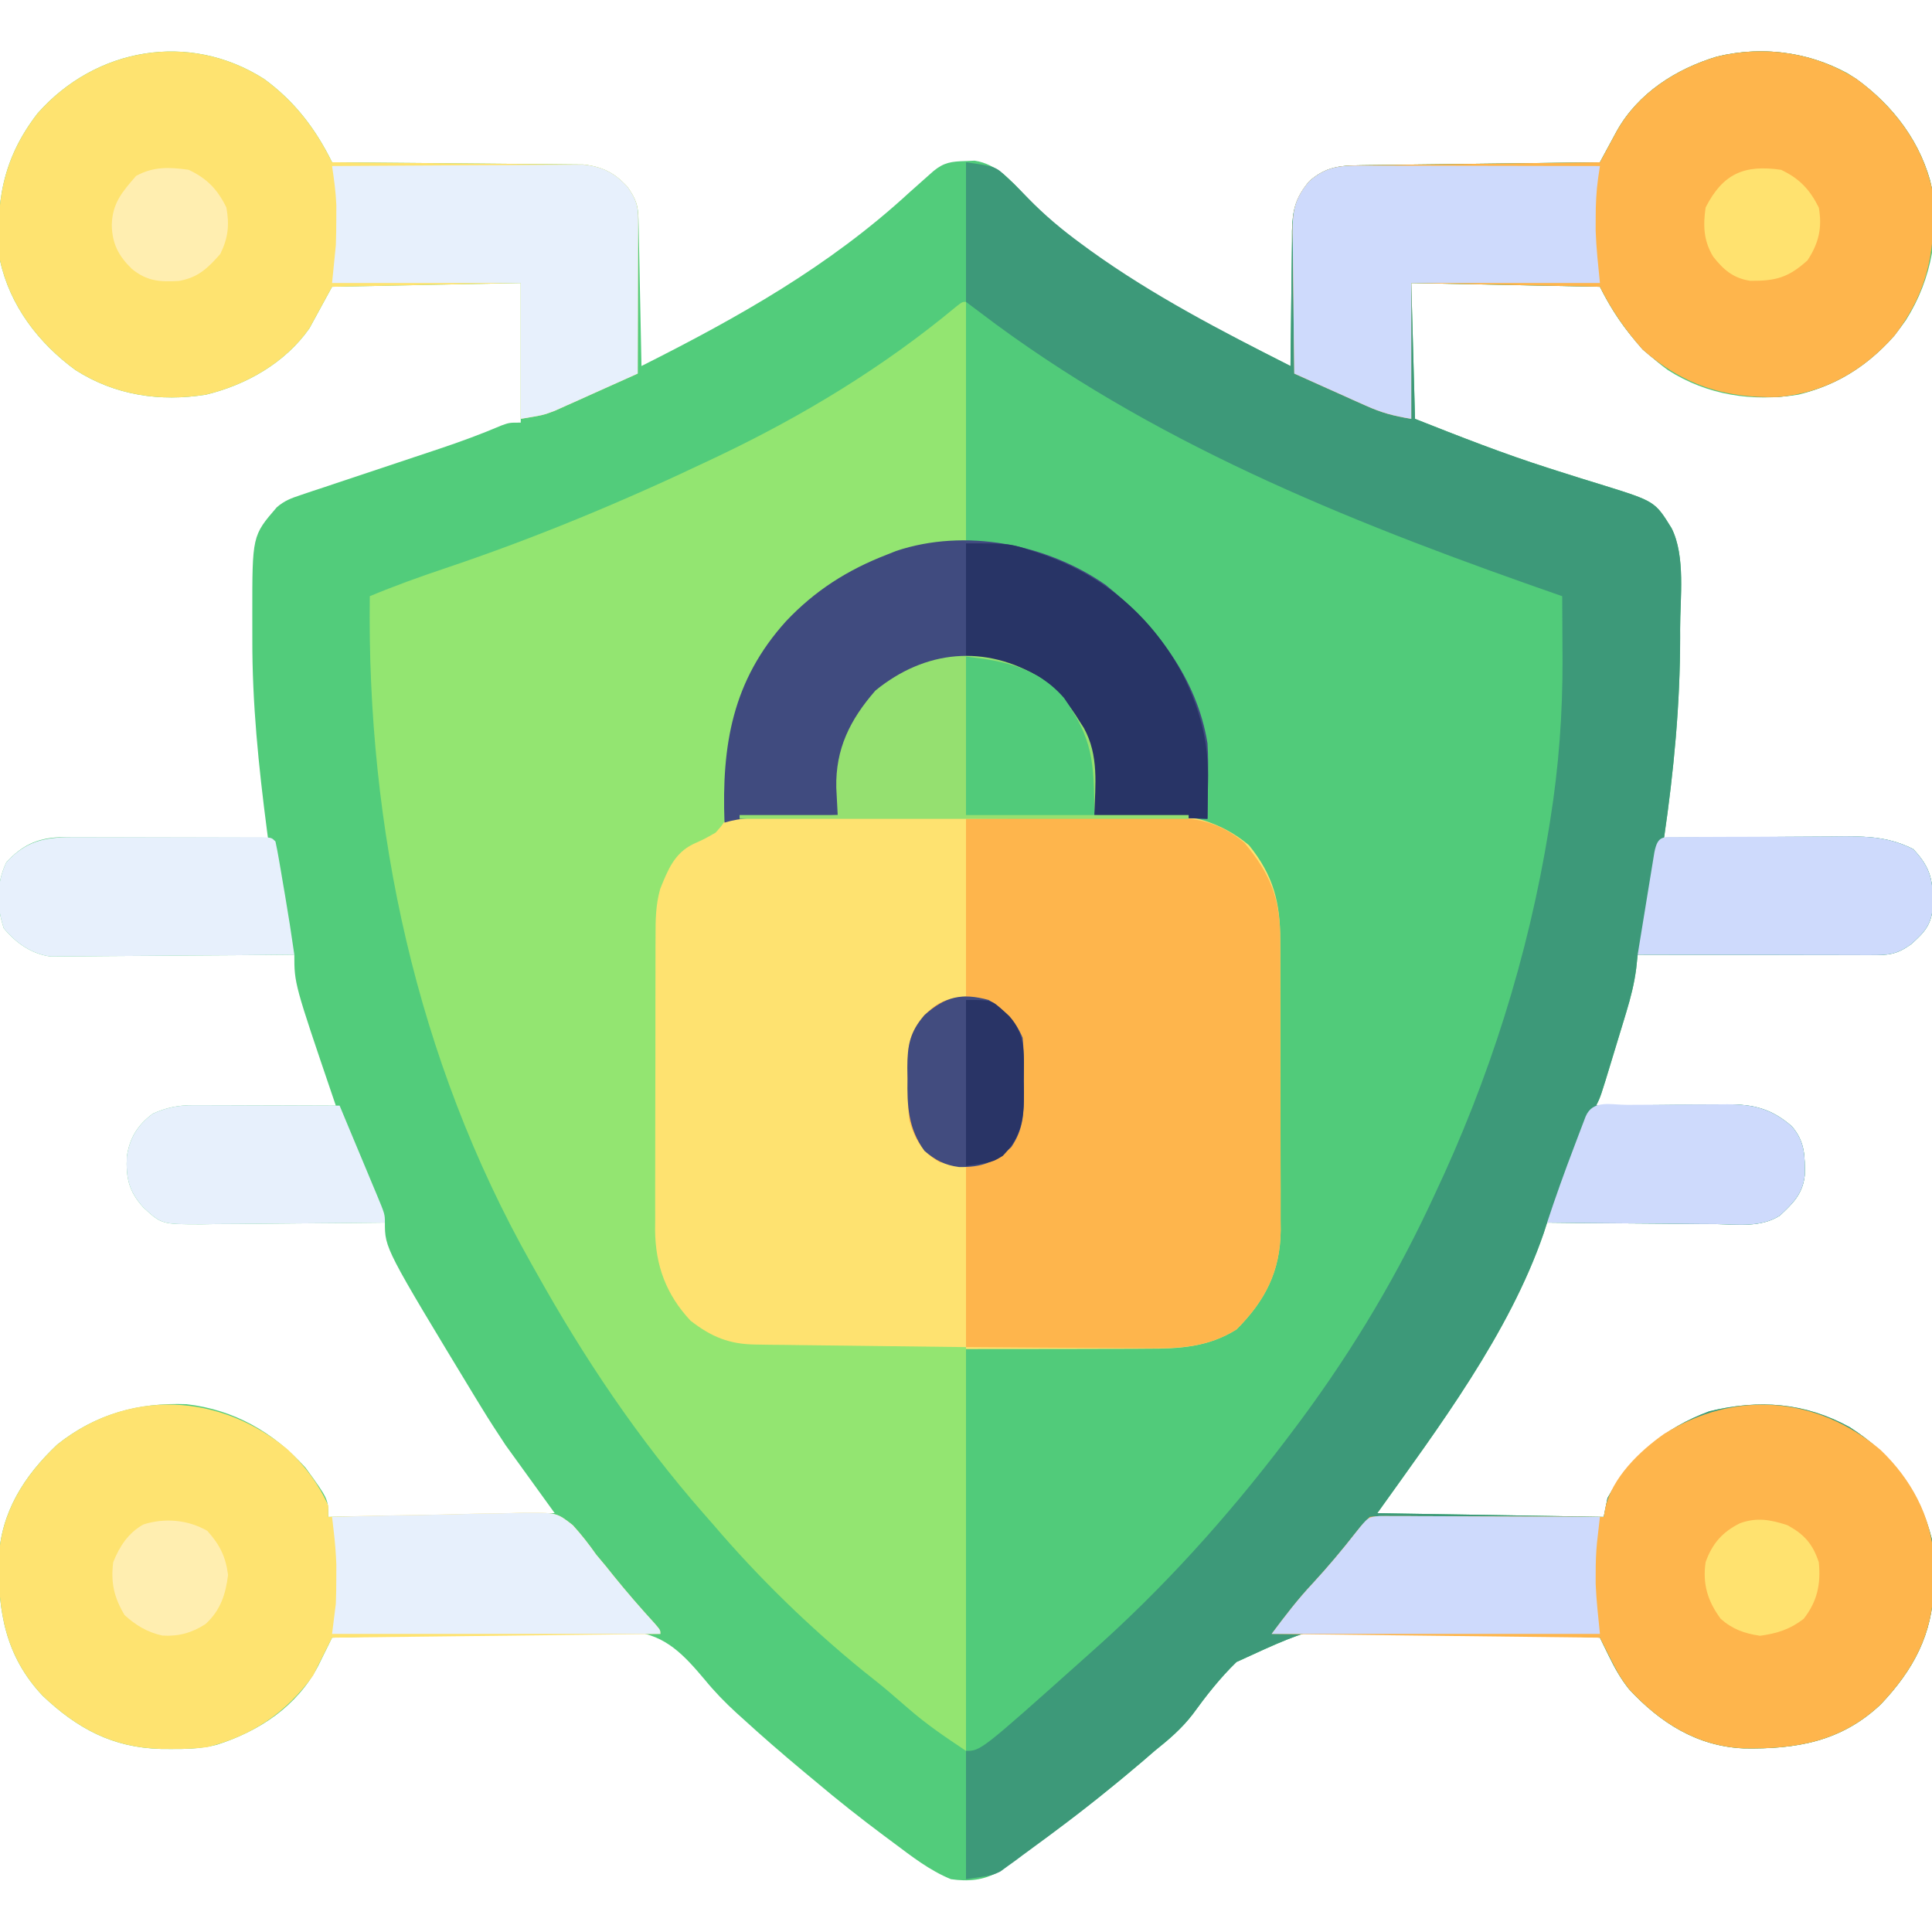 <?xml version="1.0" encoding="UTF-8"?>
<svg version="1.1" xmlns="http://www.w3.org/2000/svg" width="512" height="512">
<path d="M0 0 C8.062 5.889 13.622 13.171 18 22.062 C18.864 22.068 19.727 22.074 20.617 22.08 C28.768 22.138 36.919 22.21 45.07 22.298 C49.26 22.343 53.45 22.382 57.64 22.409 C61.686 22.435 65.732 22.475 69.778 22.526 C71.319 22.542 72.861 22.554 74.402 22.56 C76.566 22.57 78.729 22.598 80.893 22.63 C82.123 22.641 83.354 22.652 84.621 22.664 C89.668 23.259 92.916 24.861 96.312 28.625 C98.505 31.792 99.128 33.446 99.205 37.237 C99.225 38.098 99.245 38.958 99.266 39.845 C99.291 41.24 99.291 41.24 99.316 42.664 C99.337 43.616 99.358 44.567 99.379 45.548 C99.445 48.594 99.504 51.641 99.562 54.688 C99.606 56.75 99.649 58.813 99.693 60.875 C99.801 65.937 99.902 71 100 76.062 C125.659 63.159 149.749 49.648 171 30.062 C172.495 28.723 173.994 27.39 175.5 26.062 C176.129 25.506 176.758 24.949 177.406 24.375 C180.191 22.081 182.205 21.852 185.75 21.75 C187.011 21.694 187.011 21.694 188.297 21.637 C194.123 22.554 197.85 26.764 201.688 30.938 C221.029 50.931 247.52 63.626 272 76.062 C272.014 74.156 272.014 74.156 272.028 72.21 C272.068 67.48 272.134 62.75 272.208 58.021 C272.236 55.976 272.257 53.931 272.271 51.887 C272.292 48.942 272.339 45.999 272.391 43.055 C272.392 42.145 272.393 41.235 272.394 40.298 C272.522 34.733 273.29 31.479 277 27.062 C281.372 23.221 285.066 22.929 290.766 22.857 C291.45 22.847 292.133 22.837 292.837 22.827 C295.093 22.796 297.349 22.771 299.605 22.746 C301.171 22.726 302.736 22.705 304.301 22.683 C308.419 22.628 312.537 22.579 316.655 22.53 C320.858 22.48 325.061 22.424 329.264 22.369 C337.509 22.262 345.754 22.16 354 22.062 C354.409 21.302 354.819 20.542 355.24 19.759 C356.048 18.268 356.048 18.268 356.872 16.746 C357.671 15.265 357.671 15.265 358.487 13.755 C364.119 3.733 374.143 -2.658 385 -5.938 C396.763 -8.791 409.005 -7.26 419.637 -1.512 C430.052 5.151 438.117 14.942 441.533 26.932 C444.37 39.868 442.056 52.878 435.062 63.938 C427.947 73.927 418.558 80.724 406.605 83.648 C394.398 85.588 382.481 83.829 372 77.125 C363.889 71.201 358.459 63.981 354 55.062 C329.25 54.568 329.25 54.568 304 54.062 C304.33 65.942 304.66 77.823 305 90.062 C316.78 94.72 328.463 99.316 340.531 103.152 C341.74 103.54 341.74 103.54 342.973 103.935 C346.969 105.215 350.971 106.469 354.987 107.687 C368.599 111.94 368.599 111.94 373 119.062 C376.732 126.526 375.238 137.619 375.25 145.75 C375.253 146.778 375.253 146.778 375.256 147.826 C375.269 165.681 373.577 183.399 371 201.062 C372.063 201.053 372.063 201.053 373.148 201.042 C379.856 200.982 386.564 200.936 393.272 200.907 C396.72 200.891 400.168 200.87 403.616 200.836 C407.588 200.797 411.559 200.783 415.531 200.77 C417.372 200.746 417.372 200.746 419.251 200.723 C425.888 200.721 431.015 201.094 437 204.062 C441.822 209.132 442.295 212.566 442.215 219.367 C441.832 224.171 439.957 226.222 436.438 229.312 C432.508 232.133 430.368 232.185 425.531 232.176 C424.535 232.176 424.535 232.176 423.52 232.176 C421.323 232.176 419.126 232.168 416.93 232.16 C415.408 232.158 413.886 232.157 412.365 232.156 C408.356 232.152 404.348 232.142 400.34 232.131 C396.252 232.121 392.163 232.116 388.074 232.111 C380.049 232.101 372.025 232.084 364 232.062 C363.877 233.232 363.754 234.402 363.627 235.608 C363.118 239.658 362.158 243.424 360.969 247.336 C360.773 247.986 360.577 248.636 360.375 249.305 C359.964 250.662 359.551 252.018 359.134 253.374 C358.496 255.452 357.866 257.532 357.238 259.613 C354.173 269.717 354.173 269.717 353 272.062 C354.236 272.047 355.471 272.031 356.744 272.015 C361.349 271.96 365.955 271.926 370.56 271.898 C372.549 271.883 374.538 271.862 376.528 271.836 C379.395 271.8 382.262 271.783 385.129 271.77 C386.011 271.754 386.894 271.739 387.803 271.723 C394.766 271.721 399.481 272.872 404.875 277.562 C408.356 281.657 408.345 285.395 408.277 290.559 C407.738 295.426 405.148 298.003 401.681 301.202 C396.66 304.431 390.462 303.549 384.727 303.453 C383.448 303.447 382.169 303.442 380.851 303.436 C377.467 303.417 374.085 303.382 370.701 303.337 C367.242 303.296 363.783 303.278 360.324 303.258 C353.549 303.214 346.775 303.147 340 303.062 C339.71 303.966 339.419 304.87 339.12 305.801 C329.952 332.494 311.185 357.404 295 380.062 C324.7 380.558 324.7 380.558 355 381.062 C355.33 379.413 355.66 377.762 356 376.062 C362.143 364.987 371.145 357.435 383 353.062 C396.149 349.867 408.208 350.726 420.145 357.238 C431.438 364.453 438.727 374.06 442 387.062 C442.435 390.325 442.525 393.523 442.5 396.812 C442.494 397.684 442.489 398.556 442.483 399.454 C442.132 412.24 437.073 421.588 428.418 430.734 C417.888 440.675 405.936 442.632 392.141 442.402 C379.764 441.856 370.007 435.634 361.75 426.75 C359.496 423.95 357.903 421.059 356.328 417.832 C355.889 416.937 355.45 416.042 354.997 415.12 C354.668 414.441 354.339 413.762 354 413.062 C343.056 412.524 332.116 412.118 321.162 411.871 C316.071 411.752 310.99 411.591 305.906 411.327 C280.143 409.175 280.143 409.175 257.676 419.52 C253.319 423.746 249.643 428.456 246.08 433.362 C243.151 437.164 239.737 440.088 236 443.062 C234.941 443.971 233.885 444.884 232.832 445.801 C222.533 454.581 211.902 462.78 200.875 470.625 C200.14 471.15 199.405 471.675 198.647 472.217 C197.957 472.703 197.266 473.19 196.555 473.691 C195.941 474.125 195.327 474.559 194.695 475.006 C190.804 477.432 186.45 477.717 182 477.062 C176.355 474.749 171.666 471.065 166.812 467.438 C165.966 466.809 165.12 466.18 164.248 465.532 C158.013 460.876 151.94 456.09 146 451.062 C144.969 450.205 143.938 449.348 142.906 448.492 C137.373 443.881 131.942 439.171 126.625 434.312 C126.121 433.858 125.617 433.404 125.098 432.935 C122.101 430.182 119.37 427.374 116.792 424.222 C111.357 417.784 106.549 412.445 97.846 411.47 C93.382 411.275 88.966 411.405 84.504 411.598 C82.575 411.626 80.646 411.647 78.717 411.662 C73.688 411.719 68.666 411.866 63.64 412.033 C58.492 412.187 53.343 412.255 48.193 412.33 C38.126 412.49 28.064 412.745 18 413.062 C17.663 413.75 17.327 414.438 16.98 415.146 C16.535 416.048 16.09 416.949 15.632 417.878 C15.192 418.772 14.752 419.666 14.299 420.587 C8.672 431.309 -1.309 437.836 -12.564 441.449 C-16.627 442.472 -20.576 442.595 -24.75 442.562 C-25.622 442.557 -26.494 442.551 -27.392 442.545 C-40.177 442.194 -49.526 437.135 -58.672 428.48 C-68.613 417.95 -70.57 405.998 -70.34 392.203 C-69.795 379.865 -63.6 370.171 -54.812 361.875 C-44.693 353.82 -33.428 350.718 -20.578 351.188 C-7.92 352.641 2.516 358.646 11 368.062 C17 376.342 17 376.342 17 381.062 C36.8 380.733 56.6 380.402 77 380.062 C72.71 374.123 68.42 368.183 64 362.062 C61.748 358.66 59.55 355.294 57.438 351.812 C56.648 350.525 56.648 350.525 55.843 349.211 C32 309.881 32 309.881 32 303.062 C31.287 303.071 30.573 303.08 29.838 303.089 C23.1 303.17 16.363 303.231 9.624 303.27 C6.16 303.291 2.697 303.319 -0.767 303.364 C-4.754 303.416 -8.74 303.435 -12.727 303.453 C-13.964 303.474 -15.202 303.494 -16.477 303.516 C-27.171 303.518 -27.171 303.518 -32 299.062 C-35.921 294.729 -36.634 291.191 -36.387 285.531 C-35.61 280.57 -33.572 277.242 -29.5 274.188 C-25.834 272.538 -22.7 271.937 -18.69 271.949 C-17.43 271.949 -17.43 271.949 -16.143 271.949 C-14.796 271.957 -14.796 271.957 -13.422 271.965 C-12.495 271.966 -11.569 271.968 -10.614 271.969 C-7.659 271.975 -4.705 271.987 -1.75 272 C0.255 272.005 2.26 272.01 4.266 272.014 C9.177 272.025 14.089 272.042 19 272.062 C18.788 271.439 18.575 270.816 18.357 270.174 C8 239.739 8 239.739 8 232.062 C7.161 232.071 6.323 232.08 5.459 232.089 C-2.457 232.17 -10.372 232.231 -18.287 232.27 C-22.357 232.291 -26.426 232.319 -30.495 232.364 C-34.424 232.408 -38.353 232.432 -42.282 232.442 C-43.779 232.449 -45.276 232.464 -46.772 232.485 C-48.874 232.515 -50.975 232.518 -53.077 232.517 C-54.869 232.53 -54.869 232.53 -56.697 232.544 C-61.726 231.811 -65.772 228.971 -69 225.062 C-70.949 219.216 -70.993 213.123 -68.312 207.562 C-64.237 203.156 -60.269 201.209 -54.317 200.942 C-53.296 200.944 -52.274 200.947 -51.222 200.949 C-50.061 200.949 -48.9 200.949 -47.704 200.949 C-45.832 200.957 -45.832 200.957 -43.922 200.965 C-41.999 200.967 -41.999 200.967 -40.038 200.969 C-36.638 200.973 -33.238 200.983 -29.839 200.994 C-26.366 201.004 -22.894 201.009 -19.422 201.014 C-12.615 201.024 -5.807 201.041 1 201.062 C0.914 200.409 0.829 199.755 0.74 199.082 C-1.466 182.134 -3.181 165.502 -3.13 148.402 C-3.125 146.234 -3.13 144.068 -3.137 141.9 C-3.15 121.041 -3.15 121.041 3.335 113.513 C5.382 111.729 7.196 111.082 9.772 110.225 C10.74 109.898 11.709 109.57 12.707 109.233 C13.754 108.889 14.8 108.546 15.879 108.191 C16.961 107.828 18.043 107.464 19.157 107.09 C22.623 105.926 26.092 104.775 29.562 103.625 C33.007 102.476 36.45 101.325 39.893 100.171 C42.034 99.454 44.177 98.74 46.321 98.031 C51.956 96.151 57.469 94.125 62.935 91.797 C65 91.062 65 91.062 68 91.062 C68 78.853 68 66.642 68 54.062 C51.5 54.392 35 54.722 18 55.062 C16.02 58.693 14.04 62.322 12 66.062 C5.605 75.192 -4.672 81.042 -15.383 83.641 C-27.584 85.607 -39.524 83.826 -50 77.125 C-59.806 69.963 -67.368 60.062 -70 48.062 C-71.308 33.102 -69.381 21.137 -60 9.062 C-44.701 -8.25 -19.875 -12.713 0 0 Z " fill="#52CC7B" transform="translate(70,20.938)"/>
<path d="M0 0 C9.806 7.162 17.368 17.063 20 29.062 C21.308 44.023 19.381 55.988 10 68.062 C1.789 77.354 -8.626 83.341 -21.094 84.301 C-35.154 84.607 -46.152 80.998 -56.688 71.688 C-61.345 66.401 -64.83 61.403 -68 55.062 C-92.75 54.568 -92.75 54.568 -118 54.062 C-117.67 65.942 -117.34 77.823 -117 90.062 C-105.22 94.72 -93.537 99.316 -81.469 103.152 C-80.26 103.54 -80.26 103.54 -79.027 103.935 C-75.031 105.215 -71.029 106.469 -67.013 107.687 C-53.401 111.94 -53.401 111.94 -49 119.062 C-45.268 126.526 -46.762 137.619 -46.75 145.75 C-46.747 146.778 -46.747 146.778 -46.744 147.826 C-46.731 165.681 -48.423 183.399 -51 201.062 C-49.937 201.053 -49.937 201.053 -48.852 201.042 C-42.144 200.982 -35.436 200.936 -28.728 200.907 C-25.28 200.891 -21.832 200.87 -18.384 200.836 C-14.412 200.797 -10.441 200.783 -6.469 200.77 C-4.628 200.746 -4.628 200.746 -2.749 200.723 C3.888 200.721 9.015 201.094 15 204.062 C19.822 209.132 20.295 212.566 20.215 219.367 C19.832 224.171 17.957 226.222 14.438 229.312 C10.508 232.133 8.368 232.185 3.531 232.176 C2.535 232.176 2.535 232.176 1.52 232.176 C-0.677 232.176 -2.874 232.168 -5.07 232.16 C-6.592 232.158 -8.114 232.157 -9.635 232.156 C-13.644 232.152 -17.652 232.142 -21.66 232.131 C-25.748 232.121 -29.837 232.116 -33.926 232.111 C-41.951 232.101 -49.975 232.084 -58 232.062 C-58.123 233.232 -58.246 234.402 -58.373 235.608 C-58.882 239.658 -59.842 243.424 -61.031 247.336 C-61.227 247.986 -61.423 248.636 -61.625 249.305 C-62.036 250.662 -62.449 252.018 -62.866 253.374 C-63.504 255.452 -64.134 257.532 -64.762 259.613 C-67.827 269.717 -67.827 269.717 -69 272.062 C-67.764 272.047 -66.529 272.031 -65.256 272.015 C-60.651 271.96 -56.045 271.926 -51.44 271.898 C-49.451 271.883 -47.462 271.862 -45.472 271.836 C-42.605 271.8 -39.738 271.783 -36.871 271.77 C-35.989 271.754 -35.106 271.739 -34.197 271.723 C-27.234 271.721 -22.519 272.872 -17.125 277.562 C-13.644 281.657 -13.655 285.395 -13.723 290.559 C-14.262 295.426 -16.852 298.003 -20.319 301.202 C-25.34 304.431 -31.538 303.549 -37.273 303.453 C-38.552 303.447 -39.831 303.442 -41.149 303.436 C-44.533 303.417 -47.915 303.382 -51.299 303.337 C-54.758 303.296 -58.217 303.278 -61.676 303.258 C-68.451 303.214 -75.225 303.147 -82 303.062 C-82.29 303.966 -82.581 304.87 -82.88 305.801 C-92.048 332.494 -110.815 357.404 -127 380.062 C-97.3 380.558 -97.3 380.558 -67 381.062 C-66.67 379.413 -66.34 377.762 -66 376.062 C-59.857 364.987 -50.855 357.435 -39 353.062 C-25.851 349.867 -13.792 350.726 -1.855 357.238 C9.438 364.453 16.727 374.06 20 387.062 C20.435 390.325 20.525 393.523 20.5 396.812 C20.494 397.684 20.489 398.556 20.483 399.454 C20.132 412.24 15.073 421.588 6.418 430.734 C-4.112 440.675 -16.064 442.632 -29.859 442.402 C-42.236 441.856 -51.993 435.634 -60.25 426.75 C-62.504 423.95 -64.097 421.059 -65.672 417.832 C-66.111 416.937 -66.55 416.042 -67.003 415.12 C-67.332 414.441 -67.661 413.762 -68 413.062 C-78.944 412.524 -89.884 412.118 -100.838 411.871 C-105.929 411.752 -111.01 411.591 -116.094 411.327 C-141.857 409.175 -141.857 409.175 -164.324 419.52 C-168.681 423.746 -172.357 428.456 -175.92 433.362 C-178.849 437.164 -182.263 440.088 -186 443.062 C-187.059 443.971 -188.115 444.884 -189.168 445.801 C-196.6 452.136 -204.161 458.236 -212 464.062 C-212.698 464.586 -213.395 465.11 -214.114 465.649 C-216.356 467.324 -218.613 468.977 -220.875 470.625 C-221.577 471.15 -222.278 471.675 -223.001 472.217 C-224.018 472.947 -224.018 472.947 -225.055 473.691 C-225.647 474.125 -226.24 474.559 -226.851 475.006 C-229 476.062 -229 476.062 -236 477.062 C-236 430.533 -236 384.002 -236 336.062 C-216.2 335.733 -196.4 335.402 -176 335.062 C-165.126 330.713 -159.544 327.634 -155 317.062 C-153.773 312.426 -153.845 307.861 -153.839 303.101 C-153.834 302.207 -153.829 301.314 -153.824 300.393 C-153.809 297.445 -153.802 294.496 -153.797 291.547 C-153.791 289.49 -153.785 287.434 -153.78 285.378 C-153.769 281.067 -153.763 276.756 -153.76 272.446 C-153.754 266.937 -153.73 261.428 -153.702 255.92 C-153.683 251.671 -153.678 247.423 -153.676 243.175 C-153.673 241.145 -153.665 239.114 -153.652 237.084 C-153.635 234.237 -153.637 231.39 -153.644 228.542 C-153.63 227.298 -153.63 227.298 -153.616 226.029 C-153.673 217.851 -155.542 211.273 -161 205.062 C-161 204.403 -161 203.743 -161 203.062 C-163.822 201.629 -166.671 200.287 -169.562 199 C-170.327 198.658 -171.091 198.317 -171.879 197.965 C-175.648 196.362 -178.692 195.891 -182.762 195.746 C-183.88 195.704 -184.998 195.662 -186.15 195.619 C-187.318 195.58 -188.485 195.541 -189.688 195.5 C-190.866 195.457 -192.045 195.414 -193.26 195.369 C-196.173 195.263 -199.086 195.161 -202 195.062 C-202.004 193.539 -202.004 193.539 -202.008 191.984 C-202.256 180.194 -204.989 171.12 -213 162.062 C-218.781 157.639 -224.764 154.849 -232 154.062 C-232.853 153.968 -233.707 153.874 -234.586 153.777 C-243.274 153.292 -251.345 156.111 -258.375 161.25 C-265.465 168.846 -269.185 177.109 -269.625 187.375 C-269.664 188.116 -269.702 188.856 -269.742 189.619 C-269.836 191.433 -269.919 193.248 -270 195.062 C-270.767 195.088 -271.533 195.113 -272.323 195.138 C-275.799 195.255 -279.274 195.377 -282.75 195.5 C-283.957 195.539 -285.163 195.579 -286.406 195.619 C-288.146 195.682 -288.146 195.682 -289.922 195.746 C-291.524 195.801 -291.524 195.801 -293.159 195.857 C-295.583 196.032 -297.679 196.374 -300 197.062 C-300.755 176.593 -297.951 159.463 -283.688 143.688 C-273.683 133.093 -260.526 125.392 -246 123.062 C-242.7 123.062 -239.4 123.062 -236 123.062 C-236 89.733 -236 56.403 -236 22.062 C-228.12 23.188 -228.12 23.188 -225 26.188 C-224.402 26.747 -223.804 27.306 -223.188 27.883 C-221.944 29.122 -220.708 30.367 -219.492 31.633 C-215.121 36.133 -210.496 39.983 -205.438 43.688 C-204.617 44.289 -203.796 44.89 -202.95 45.509 C-186.356 57.441 -168.185 66.824 -150 76.062 C-149.986 74.156 -149.986 74.156 -149.972 72.21 C-149.932 67.48 -149.866 62.75 -149.792 58.021 C-149.764 55.976 -149.743 53.931 -149.729 51.887 C-149.708 48.942 -149.661 45.999 -149.609 43.055 C-149.608 42.145 -149.607 41.235 -149.606 40.298 C-149.478 34.733 -148.71 31.479 -145 27.062 C-140.628 23.221 -136.934 22.929 -131.234 22.857 C-130.55 22.847 -129.867 22.837 -129.163 22.827 C-126.907 22.796 -124.651 22.771 -122.395 22.746 C-120.829 22.726 -119.264 22.705 -117.699 22.683 C-113.581 22.628 -109.463 22.579 -105.345 22.53 C-101.142 22.48 -96.939 22.424 -92.736 22.369 C-84.491 22.262 -76.246 22.16 -68 22.062 C-67.591 21.302 -67.181 20.542 -66.76 19.759 C-66.221 18.765 -65.683 17.77 -65.128 16.746 C-64.595 15.759 -64.062 14.772 -63.513 13.755 C-57.881 3.733 -47.857 -2.658 -37 -5.938 C-24.304 -9.018 -11.008 -7.041 0 0 Z " fill="#3D9979" transform="translate(492,20.938)"/>
<path d="M0 0 C2.64 1.98 5.28 3.96 8 6 C53.345 39.309 105.278 59.648 158 78 C158.03 82.333 158.047 86.667 158.062 91 C158.071 92.201 158.079 93.403 158.088 94.641 C158.126 109.124 157.102 123.135 154.812 137.438 C154.702 138.127 154.592 138.816 154.479 139.525 C149.021 173.357 138.673 206.018 124 237 C123.369 238.348 123.369 238.348 122.725 239.724 C112.623 261.154 100.326 281.143 86 300 C85.53 300.622 85.06 301.243 84.576 301.884 C69.214 322.101 52.025 341.176 33 358 C32.137 358.772 32.137 358.772 31.256 359.56 C3.907 384 3.907 384 0 384 C0 348.69 0 313.38 0 277 C29.375 276.75 29.375 276.75 38.591 276.702 C41.027 276.673 43.463 276.642 45.898 276.609 C47.143 276.608 48.387 276.607 49.669 276.606 C58.788 276.457 65.675 274.856 73.312 269.812 C80.712 262.069 82.147 254.362 82.161 244.038 C82.166 243.145 82.171 242.251 82.176 241.331 C82.191 238.382 82.198 235.433 82.203 232.484 C82.209 230.428 82.215 228.372 82.22 226.315 C82.231 222.005 82.237 217.694 82.24 213.383 C82.246 207.874 82.27 202.366 82.298 196.857 C82.317 192.609 82.322 188.361 82.324 184.112 C82.327 182.082 82.335 180.052 82.348 178.022 C82.365 175.174 82.363 172.327 82.356 169.479 C82.37 168.235 82.37 168.235 82.384 166.966 C82.327 158.789 80.458 152.21 75 146 C75 145.34 75 144.68 75 144 C72.178 142.566 69.329 141.224 66.438 139.938 C65.673 139.596 64.909 139.254 64.121 138.902 C60.352 137.299 57.308 136.828 53.238 136.684 C52.12 136.642 51.002 136.6 49.85 136.557 C48.682 136.517 47.515 136.478 46.312 136.438 C45.134 136.394 43.955 136.351 42.74 136.307 C39.827 136.2 36.914 136.098 34 136 C33.996 134.476 33.996 134.476 33.992 132.922 C33.744 121.131 31.011 112.057 23 103 C17.219 98.577 11.236 95.787 4 95 C2.72 94.859 2.72 94.859 1.414 94.715 C-7.274 94.229 -15.345 97.048 -22.375 102.188 C-29.465 109.783 -33.185 118.047 -33.625 128.312 C-33.664 129.053 -33.702 129.794 -33.742 130.557 C-33.836 132.371 -33.919 134.185 -34 136 C-34.767 136.025 -35.533 136.05 -36.323 136.076 C-39.799 136.192 -43.274 136.315 -46.75 136.438 C-47.957 136.477 -49.163 136.516 -50.406 136.557 C-52.146 136.619 -52.146 136.619 -53.922 136.684 C-55.524 136.739 -55.524 136.739 -57.159 136.795 C-59.583 136.97 -61.679 137.312 -64 138 C-64.755 117.53 -61.951 100.401 -47.688 84.625 C-37.683 74.03 -24.526 66.329 -10 64 C-6.7 64 -3.4 64 0 64 C0 42.88 0 21.76 0 0 Z " fill="#51CB7A" transform="translate(256,80)"/>
<path d="M0 0 C4.366 3.165 7.389 6.727 10.188 11.312 C10.601 11.956 11.015 12.599 11.441 13.262 C15.383 20.472 14.539 28.352 14.188 36.312 C14.892 36.292 15.597 36.271 16.324 36.249 C19.57 36.165 22.816 36.114 26.062 36.062 C27.725 36.012 27.725 36.012 29.422 35.961 C39.091 35.847 47.644 37.969 55.188 44.312 C61.626 52.268 63.492 59.478 63.462 69.501 C63.467 70.395 63.472 71.289 63.478 72.209 C63.491 75.148 63.491 78.085 63.488 81.023 C63.492 83.077 63.497 85.13 63.501 87.184 C63.509 91.483 63.508 95.781 63.503 100.08 C63.497 105.573 63.514 111.066 63.538 116.559 C63.552 120.799 63.553 125.038 63.55 129.278 C63.551 131.303 63.556 133.327 63.566 135.352 C63.578 138.19 63.571 141.027 63.56 143.865 C63.567 144.691 63.575 145.517 63.583 146.369 C63.486 157.211 59.45 165.05 51.875 172.625 C44.382 177.33 36.784 177.756 28.125 177.732 C26.95 177.741 25.775 177.749 24.564 177.758 C20.7 177.781 16.837 177.782 12.973 177.781 C10.957 177.786 8.941 177.792 6.925 177.798 C0.595 177.817 -5.736 177.82 -12.066 177.813 C-18.573 177.807 -25.08 177.83 -31.587 177.867 C-37.196 177.898 -42.806 177.909 -48.416 177.905 C-51.756 177.903 -55.096 177.91 -58.436 177.933 C-62.165 177.955 -65.892 177.945 -69.621 177.928 C-70.712 177.941 -71.802 177.954 -72.926 177.968 C-81.115 177.879 -87.865 176.007 -93.958 170.304 C-101.395 162.298 -102.956 154.811 -102.99 144.259 C-102.996 143.356 -103.003 142.453 -103.009 141.522 C-103.029 138.541 -103.041 135.559 -103.051 132.578 C-103.055 131.557 -103.059 130.536 -103.063 129.483 C-103.084 124.078 -103.098 118.674 -103.108 113.269 C-103.119 107.699 -103.153 102.13 -103.193 96.561 C-103.219 92.266 -103.227 87.972 -103.231 83.677 C-103.236 81.624 -103.247 79.572 -103.266 77.52 C-103.29 74.641 -103.289 71.763 -103.282 68.884 C-103.295 68.045 -103.308 67.206 -103.321 66.342 C-103.249 58.106 -100.039 50.669 -94.812 44.312 C-88.231 39.065 -82.091 36.033 -73.539 36.117 C-71.808 36.127 -71.808 36.127 -70.043 36.137 C-68.853 36.153 -67.663 36.17 -66.438 36.188 C-65.224 36.197 -64.011 36.206 -62.762 36.215 C-59.778 36.238 -56.796 36.271 -53.812 36.312 C-53.917 34.789 -53.917 34.789 -54.023 33.234 C-54.594 21.178 -51.93 12.614 -43.812 3.312 C-30.68 -7.401 -14.744 -9.064 0 0 Z " fill="#FEE270" transform="translate(275.812,179.688)"/>
<path d="M0 0 C0 21.12 0 42.24 0 64 C-7.425 64.99 -7.425 64.99 -15 66 C-33.24 72.024 -47.657 81.925 -56.691 99.242 C-60.873 107.967 -63.171 115.179 -62.972 124.816 C-62.824 136.669 -62.824 136.669 -66.332 140.641 C-69.25 142.312 -69.25 142.312 -72.262 143.672 C-77.315 146.123 -79.014 150.573 -81.039 155.558 C-82.238 159.852 -82.288 163.733 -82.275 168.167 C-82.282 169.522 -82.282 169.522 -82.29 170.904 C-82.304 173.88 -82.303 176.856 -82.301 179.832 C-82.305 181.909 -82.309 183.987 -82.314 186.064 C-82.321 190.416 -82.321 194.768 -82.316 199.119 C-82.31 204.681 -82.327 210.242 -82.35 215.803 C-82.365 220.094 -82.366 224.384 -82.363 228.675 C-82.363 230.724 -82.368 232.774 -82.378 234.823 C-82.391 237.697 -82.384 240.571 -82.372 243.445 C-82.38 244.282 -82.388 245.119 -82.395 245.982 C-82.312 255.391 -79.445 263.101 -73 270 C-67.451 274.303 -62.751 276.233 -55.741 276.319 C-54.483 276.339 -53.225 276.359 -51.928 276.38 C-50.615 276.391 -49.302 276.402 -47.949 276.414 C-46.129 276.441 -46.129 276.441 -44.271 276.468 C-39.743 276.531 -35.215 276.577 -30.688 276.625 C-20.561 276.749 -10.434 276.873 0 277 C0 312.31 0 347.62 0 384 C-5.491 380.339 -10.484 376.971 -15.375 372.688 C-16.502 371.715 -17.629 370.744 -18.758 369.773 C-19.307 369.3 -19.857 368.827 -20.423 368.339 C-22.656 366.443 -24.955 364.633 -27.25 362.812 C-41.512 351.202 -55.077 337.994 -67 324 C-67.891 322.984 -68.783 321.968 -69.676 320.953 C-86.888 301.288 -101.297 279.81 -114 257 C-114.415 256.268 -114.829 255.536 -115.256 254.782 C-145.683 200.839 -158.811 139.478 -158 78 C-151.476 75.282 -144.882 72.9 -138.182 70.653 C-114.155 62.587 -90.885 52.894 -68 42 C-66.684 41.376 -66.684 41.376 -65.341 40.739 C-42.975 30.062 -21.775 17.192 -2.688 1.328 C-1 0 -1 0 0 0 Z " fill="#93E571" transform="translate(256,80)"/>
<path d="M0 0 C7.922 -0.084 15.842 -0.164 23.763 -0.207 C27.453 -0.228 31.142 -0.256 34.832 -0.302 C38.392 -0.346 41.951 -0.369 45.511 -0.38 C47.516 -0.39 49.522 -0.422 51.527 -0.453 C60.34 -0.455 66.901 0.553 73.75 6.312 C80.778 14.707 83.307 21.205 83.275 32.189 C83.28 33.083 83.285 33.976 83.29 34.897 C83.304 37.835 83.303 40.773 83.301 43.711 C83.305 45.764 83.309 47.818 83.314 49.871 C83.321 54.17 83.321 58.469 83.316 62.768 C83.31 68.261 83.327 73.753 83.35 79.246 C83.365 83.486 83.366 87.726 83.363 91.966 C83.363 93.99 83.368 96.015 83.378 98.039 C83.391 100.877 83.384 103.714 83.372 106.552 C83.38 107.379 83.388 108.205 83.395 109.056 C83.299 119.898 79.262 127.738 71.688 135.312 C63.57 140.41 55.357 140.407 45.996 140.293 C44.677 140.289 43.358 140.284 41.999 140.28 C38.522 140.269 35.045 140.239 31.568 140.206 C28.008 140.175 24.449 140.161 20.889 140.146 C13.925 140.116 6.963 140.057 0 140 C0 124.16 0 108.32 0 92 C-2.31 91.67 -4.62 91.34 -7 91 C-11.533 88.322 -13.578 84.973 -15 80 C-15.442 76.304 -15.465 72.657 -15.438 68.938 C-15.457 67.97 -15.477 67.003 -15.498 66.006 C-15.494 59.995 -14.956 56.59 -11 52 C-7.07 48.173 -5.797 47.966 0 47 C0 31.49 0 15.98 0 0 Z " fill="#FEB54C" transform="translate(256,217)"/>
<path d="M0 0 C9.806 7.162 17.368 17.063 20 29.062 C21.308 44.023 19.381 55.988 10 68.062 C1.789 77.354 -8.626 83.341 -21.094 84.301 C-35.154 84.607 -46.152 80.998 -56.688 71.688 C-61.345 66.401 -64.83 61.403 -68 55.062 C-92.75 54.568 -92.75 54.568 -118 54.062 C-118 65.942 -118 77.823 -118 90.062 C-122.787 89.265 -125.77 88.48 -130.055 86.559 C-131.163 86.066 -132.272 85.572 -133.414 85.064 C-135.127 84.29 -135.127 84.29 -136.875 83.5 C-138.04 82.98 -139.206 82.46 -140.406 81.924 C-143.274 80.643 -146.138 79.356 -149 78.062 C-149.102 71.764 -149.172 65.465 -149.22 59.166 C-149.24 57.024 -149.267 54.883 -149.302 52.741 C-149.35 49.658 -149.373 46.576 -149.391 43.492 C-149.422 42.062 -149.422 42.062 -149.453 40.603 C-149.455 34.746 -148.84 31.554 -145 27.062 C-140.628 23.221 -136.934 22.929 -131.234 22.857 C-130.55 22.847 -129.867 22.837 -129.163 22.827 C-126.907 22.796 -124.651 22.771 -122.395 22.746 C-120.829 22.726 -119.264 22.705 -117.699 22.683 C-113.581 22.628 -109.463 22.579 -105.345 22.53 C-101.142 22.48 -96.939 22.424 -92.736 22.369 C-84.491 22.262 -76.246 22.16 -68 22.062 C-67.591 21.302 -67.181 20.542 -66.76 19.759 C-66.221 18.765 -65.683 17.77 -65.128 16.746 C-64.595 15.759 -64.062 14.772 -63.513 13.755 C-57.881 3.733 -47.857 -2.658 -37 -5.938 C-24.304 -9.018 -11.008 -7.041 0 0 Z " fill="#FEB54C" transform="translate(492,20.938)"/>
<path d="M0 0 C8.062 5.889 13.622 13.171 18 22.062 C18.864 22.068 19.727 22.074 20.617 22.08 C28.768 22.138 36.919 22.21 45.07 22.298 C49.26 22.343 53.45 22.382 57.64 22.409 C61.686 22.435 65.732 22.475 69.778 22.526 C71.319 22.542 72.861 22.554 74.402 22.56 C76.566 22.57 78.729 22.598 80.893 22.63 C82.123 22.641 83.354 22.652 84.621 22.664 C89.668 23.259 92.916 24.861 96.312 28.625 C98.574 31.891 99.124 33.507 99.114 37.42 C99.113 38.321 99.113 39.222 99.113 40.15 C99.108 41.124 99.103 42.098 99.098 43.102 C99.096 44.596 99.096 44.596 99.093 46.12 C99.088 49.309 99.075 52.498 99.062 55.688 C99.057 57.846 99.053 60.005 99.049 62.164 C99.038 67.464 99.021 72.763 99 78.062 C94.963 79.886 90.92 81.695 86.875 83.5 C85.733 84.016 84.591 84.533 83.414 85.064 C82.305 85.558 81.197 86.051 80.055 86.559 C79.039 87.014 78.023 87.47 76.976 87.939 C74 89.062 74 89.062 68 90.062 C68 78.183 68 66.302 68 54.062 C51.5 54.392 35 54.722 18 55.062 C16.02 58.693 14.04 62.322 12 66.062 C5.605 75.192 -4.672 81.042 -15.383 83.641 C-27.584 85.607 -39.524 83.826 -50 77.125 C-59.806 69.963 -67.368 60.062 -70 48.062 C-71.308 33.102 -69.381 21.137 -60 9.062 C-44.701 -8.25 -19.875 -12.713 0 0 Z " fill="#FEE370" transform="translate(70,20.938)"/>
<path d="M0 0 C7.947 7.603 13.399 17.439 14.094 28.547 C14.128 30.198 14.138 31.849 14.125 33.5 C14.119 34.372 14.114 35.244 14.108 36.142 C13.757 48.927 8.698 58.276 0.043 67.422 C-10.487 77.363 -22.439 79.32 -36.234 79.09 C-48.611 78.544 -58.368 72.322 -66.625 63.438 C-69.375 59.75 -69.375 59.75 -74.375 49.75 C-103.085 49.42 -131.795 49.09 -161.375 48.75 C-157.765 43.937 -154.541 39.681 -150.5 35.375 C-146.443 30.981 -142.648 26.459 -138.969 21.746 C-137.375 19.75 -137.375 19.75 -135.375 17.75 C-132.781 17.509 -132.781 17.509 -129.457 17.523 C-128.215 17.523 -126.974 17.523 -125.696 17.523 C-124.336 17.534 -122.977 17.544 -121.617 17.555 C-120.23 17.558 -118.843 17.561 -117.456 17.563 C-113.803 17.571 -110.15 17.591 -106.497 17.613 C-102.77 17.633 -99.043 17.642 -95.316 17.652 C-88.003 17.674 -80.689 17.708 -73.375 17.75 C-73.238 16.975 -73.101 16.2 -72.959 15.402 C-71.197 7.404 -63.897 0.317 -57.375 -4.25 C-38.548 -15.963 -16.945 -14.268 0 0 Z " fill="#FEB54C" transform="translate(498.375,384.25)"/>
<path d="M0 0 C4.52 4.301 8.085 9.029 10.625 14.75 C10.625 15.74 10.625 16.73 10.625 17.75 C11.76 17.717 11.76 17.717 12.918 17.683 C20.082 17.482 27.244 17.33 34.41 17.232 C38.094 17.18 41.775 17.109 45.457 16.996 C49.017 16.886 52.574 16.827 56.136 16.801 C58.142 16.774 60.148 16.696 62.152 16.617 C71.163 16.612 71.163 16.612 75.431 19.935 C77.705 22.441 79.69 24.978 81.625 27.75 C82.472 28.762 83.319 29.774 84.191 30.816 C84.85 31.64 85.509 32.464 86.188 33.312 C89.726 37.692 93.396 41.912 97.191 46.07 C98.625 47.75 98.625 47.75 98.625 48.75 C55.56 49.245 55.56 49.245 11.625 49.75 C9.975 53.05 8.325 56.35 6.625 59.75 C-0.404 69.608 -9.684 75.807 -21.375 78.75 C-24.638 79.185 -27.836 79.275 -31.125 79.25 C-31.997 79.244 -32.869 79.239 -33.767 79.233 C-46.552 78.882 -55.901 73.823 -65.047 65.168 C-74.988 54.638 -76.945 42.686 -76.715 28.891 C-76.17 16.553 -69.975 6.859 -61.188 -1.438 C-42.524 -16.36 -18.022 -15.175 0 0 Z " fill="#FEE370" transform="translate(76.375,384.25)"/>
<path d="M0 0 C13.305 10.651 24.197 24.72 27 42 C27.216 45.507 27.191 48.988 27.125 52.5 C27.084 55.635 27.043 58.77 27 62 C12.15 61.505 12.15 61.505 -3 61 C-3.041 58.608 -3.083 56.215 -3.125 53.75 C-3.568 43.656 -7.288 35.589 -14 28 C-19.781 23.577 -25.764 20.787 -33 20 C-34.28 19.859 -34.28 19.859 -35.586 19.715 C-44.274 19.229 -52.345 22.048 -59.375 27.188 C-66.465 34.783 -70.185 43.047 -70.625 53.312 C-70.664 54.053 -70.702 54.794 -70.742 55.557 C-70.836 57.371 -70.919 59.185 -71 61 C-71.767 61.025 -72.533 61.05 -73.323 61.076 C-76.799 61.192 -80.274 61.315 -83.75 61.438 C-84.957 61.477 -86.163 61.516 -87.406 61.557 C-88.566 61.599 -89.727 61.64 -90.922 61.684 C-91.99 61.72 -93.058 61.757 -94.159 61.795 C-96.583 61.97 -98.679 62.312 -101 63 C-101.755 42.53 -98.951 25.401 -84.688 9.625 C-77 1.484 -68.407 -3.964 -58 -8 C-56.793 -8.481 -56.793 -8.481 -55.562 -8.973 C-37.29 -15.111 -15.607 -10.879 0 0 Z " fill="#404B7F" transform="translate(293,155)"/>
<path d="M0 0 C0.683 -0 1.366 -0 2.07 -0 C4.327 0 6.583 0.008 8.839 0.016 C10.404 0.018 11.969 0.019 13.535 0.02 C17.653 0.024 21.771 0.034 25.889 0.045 C30.092 0.055 34.295 0.06 38.497 0.065 C46.743 0.075 54.988 0.092 63.234 0.114 C63.071 1.199 62.909 2.284 62.742 3.401 C62.254 6.965 62.1 10.332 62.109 13.926 C62.106 15.046 62.103 16.166 62.101 17.321 C62.262 21.931 62.775 26.523 63.234 31.114 C46.734 31.114 30.234 31.114 13.234 31.114 C13.234 42.994 13.234 54.874 13.234 67.114 C8.447 66.316 5.463 65.531 1.179 63.61 C-0.484 62.87 -0.484 62.87 -2.18 62.115 C-3.323 61.599 -4.465 61.083 -5.641 60.551 C-6.807 60.031 -7.972 59.511 -9.173 58.975 C-12.04 57.694 -14.904 56.407 -17.766 55.114 C-17.868 48.815 -17.938 42.516 -17.986 36.217 C-18.006 34.075 -18.033 31.934 -18.068 29.792 C-18.117 26.709 -18.139 23.627 -18.157 20.543 C-18.188 19.113 -18.188 19.113 -18.22 17.654 C-18.222 11.797 -17.606 8.605 -13.766 4.114 C-9.375 0.254 -5.726 -0.01 0 0 Z " fill="#CEDAFC" transform="translate(360.766,43.886)"/>
<path d="M0 0 C9.023 -0.07 18.046 -0.123 27.07 -0.155 C31.26 -0.171 35.45 -0.192 39.64 -0.226 C43.686 -0.259 47.732 -0.277 51.778 -0.285 C53.319 -0.29 54.861 -0.301 56.402 -0.317 C58.566 -0.339 60.729 -0.342 62.893 -0.341 C64.123 -0.347 65.354 -0.354 66.621 -0.361 C71.684 0.18 74.912 1.795 78.312 5.562 C80.574 8.828 81.124 10.444 81.114 14.358 C81.113 15.709 81.113 15.709 81.113 17.088 C81.108 18.062 81.103 19.036 81.098 20.039 C81.096 21.035 81.095 22.031 81.093 23.057 C81.088 26.247 81.075 29.436 81.062 32.625 C81.057 34.784 81.053 36.943 81.049 39.102 C81.038 44.401 81.021 49.701 81 55 C76.963 56.824 72.92 58.632 68.875 60.438 C67.733 60.954 66.591 61.47 65.414 62.002 C64.305 62.495 63.197 62.988 62.055 63.496 C60.531 64.179 60.531 64.179 58.976 64.877 C56 66 56 66 50 67 C50 55.12 50 43.24 50 31 C33.5 31 17 31 0 31 C0.33 27.7 0.66 24.4 1 21 C1.084 18.605 1.131 16.209 1.125 13.812 C1.128 12.685 1.13 11.557 1.133 10.395 C0.995 6.871 0.521 3.485 0 0 Z " fill="#E7F0FC" transform="translate(88,44)"/>
<path d="M0 0 C11.669 0 11.669 0 17.938 2.125 C18.968 2.466 18.968 2.466 20.019 2.814 C36.704 8.549 49.521 19.554 57.684 35.234 C62.331 44.907 64.325 52.854 64.125 63.5 C64.084 66.635 64.043 69.77 64 73 C49.15 72.505 49.15 72.505 34 72 C33.959 69.608 33.917 67.215 33.875 64.75 C33.431 54.64 29.697 46.616 23 39 C15.874 33.305 9.128 32.106 0 30 C0 20.1 0 10.2 0 0 Z " fill="#283466" transform="translate(256,144)"/>
<path d="M0 0 C4.366 3.165 7.389 6.727 10.188 11.312 C10.601 11.956 11.015 12.599 11.441 13.262 C15.437 20.571 14.46 28.213 14.188 36.312 C22.438 36.312 30.688 36.312 39.188 36.312 C39.188 36.642 39.188 36.972 39.188 37.312 C-0.083 37.312 -39.352 37.312 -79.812 37.312 C-79.812 36.983 -79.812 36.653 -79.812 36.312 C-71.233 36.312 -62.653 36.312 -53.812 36.312 C-53.936 33.92 -54.06 31.527 -54.188 29.062 C-54.408 18.777 -50.549 11.031 -43.812 3.312 C-30.68 -7.401 -14.744 -9.064 0 0 Z " fill="#95E070" transform="translate(275.812,179.688)"/>
<path d="M0 0 C1.619 0.007 1.619 0.007 3.27 0.013 C5.102 0.014 5.102 0.014 6.971 0.014 C8.308 0.024 9.645 0.035 10.983 0.045 C12.348 0.049 13.712 0.052 15.077 0.054 C18.671 0.061 22.265 0.081 25.858 0.103 C29.525 0.124 33.191 0.133 36.858 0.143 C44.053 0.164 51.248 0.198 58.444 0.241 C58.373 0.854 58.302 1.467 58.23 2.098 C58.138 2.905 58.046 3.712 57.952 4.543 C57.815 5.742 57.815 5.742 57.675 6.964 C57.396 9.711 57.311 12.418 57.319 15.178 C57.316 16.095 57.314 17.011 57.311 17.955 C57.49 22.396 58.001 26.818 58.444 31.241 C29.734 31.241 1.024 31.241 -28.556 31.241 C-24.947 26.428 -21.722 22.171 -17.681 17.866 C-13.625 13.472 -9.83 8.949 -6.15 4.237 C-2.992 0.282 -2.992 0.282 0 0 Z " fill="#CEDAFC" transform="translate(365.556,401.759)"/>
<path d="M0 0 C7.797 -0.233 15.594 -0.41 23.394 -0.518 C27.017 -0.57 30.637 -0.641 34.259 -0.754 C37.761 -0.864 41.26 -0.923 44.763 -0.949 C46.736 -0.976 48.708 -1.054 50.68 -1.133 C59.545 -1.138 59.545 -1.138 63.792 2.185 C66.067 4.691 68.059 7.231 70 10 C70.847 11.012 71.694 12.024 72.566 13.066 C73.225 13.89 73.884 14.714 74.562 15.562 C78.101 19.942 81.771 24.162 85.566 28.32 C87 30 87 30 87 31 C58.29 31 29.58 31 0 31 C0.33 28.36 0.66 25.72 1 23 C1.087 20.689 1.13 18.375 1.125 16.062 C1.128 14.94 1.13 13.817 1.133 12.66 C1.03 9.819 0.816 7.09 0.492 4.271 C0.4 3.469 0.308 2.667 0.214 1.84 C0.143 1.233 0.073 0.626 0 0 Z " fill="#E7F0FC" transform="translate(88,402)"/>
<path d="M0 0 C1.155 -0.01 2.311 -0.019 3.501 -0.029 C4.761 -0.033 6.022 -0.038 7.32 -0.042 C9.254 -0.051 9.254 -0.051 11.227 -0.059 C13.965 -0.07 16.703 -0.076 19.441 -0.079 C22.932 -0.085 26.423 -0.109 29.914 -0.137 C33.258 -0.16 36.601 -0.162 39.945 -0.167 C41.814 -0.186 41.814 -0.186 43.721 -0.204 C50.392 -0.187 55.584 0.172 61.597 3.161 C66.42 8.231 66.892 11.664 66.812 18.466 C66.429 23.269 64.554 25.321 61.035 28.411 C57.106 31.232 54.965 31.284 50.128 31.275 C49.133 31.275 49.133 31.275 48.117 31.275 C45.921 31.274 43.724 31.267 41.527 31.259 C40.005 31.257 38.484 31.256 36.962 31.255 C32.954 31.251 28.946 31.241 24.938 31.23 C20.849 31.22 16.76 31.215 12.672 31.21 C4.647 31.199 -3.378 31.182 -11.403 31.161 C-10.714 26.906 -10.02 22.652 -9.321 18.399 C-9.084 16.951 -8.848 15.502 -8.614 14.054 C-8.278 11.976 -7.937 9.898 -7.594 7.821 C-7.39 6.57 -7.186 5.318 -6.975 4.029 C-6.024 -0.735 -4.54 0.03 0 0 Z " fill="#CEDAFC" transform="translate(445.403,221.839)"/>
<path d="M0 0 C1.178 -0.003 2.355 -0.006 3.569 -0.01 C4.836 -0.008 6.102 -0.006 7.407 -0.003 C9.36 -0.005 9.36 -0.005 11.352 -0.006 C14.101 -0.008 16.851 -0.006 19.6 -0.001 C23.131 0.005 26.662 0.001 30.193 -0.005 C33.556 -0.009 36.919 -0.006 40.282 -0.003 C41.555 -0.005 42.828 -0.007 44.14 -0.01 C45.892 -0.005 45.892 -0.005 47.68 0 C48.714 0.001 49.747 0.002 50.813 0.002 C53.146 0.129 53.146 0.129 54.146 1.129 C54.502 2.748 54.804 4.379 55.083 6.012 C55.256 7.015 55.429 8.018 55.607 9.051 C55.785 10.108 55.962 11.165 56.146 12.254 C56.324 13.288 56.502 14.322 56.685 15.387 C57.58 20.626 58.399 25.867 59.146 31.129 C50.383 31.222 41.621 31.293 32.858 31.337 C28.789 31.357 24.72 31.386 20.651 31.431 C16.722 31.475 12.793 31.499 8.863 31.509 C7.367 31.516 5.87 31.531 4.373 31.552 C2.272 31.581 0.171 31.585 -1.931 31.583 C-3.126 31.592 -4.32 31.601 -5.551 31.61 C-10.58 30.878 -14.626 28.037 -17.854 24.129 C-19.803 18.283 -19.848 12.19 -17.167 6.629 C-12.069 1.118 -7.267 0.006 0 0 Z " fill="#E7F0FC" transform="translate(18.854,221.871)"/>
<path d="M0 0 C0.936 -0.006 1.873 -0.011 2.838 -0.017 C4.827 -0.027 6.816 -0.033 8.805 -0.037 C11.834 -0.047 14.862 -0.078 17.891 -0.109 C19.823 -0.116 21.755 -0.121 23.688 -0.125 C24.589 -0.137 25.49 -0.15 26.419 -0.162 C33.43 -0.138 38.184 0.978 43.617 5.703 C47.098 9.798 47.087 13.535 47.02 18.699 C46.48 23.567 43.891 26.143 40.423 29.343 C35.402 32.572 29.204 31.689 23.469 31.594 C21.55 31.585 21.55 31.585 19.593 31.577 C16.21 31.558 12.827 31.522 9.444 31.478 C5.985 31.437 2.526 31.419 -0.934 31.398 C-7.709 31.354 -14.483 31.287 -21.258 31.203 C-19.04 24.47 -16.661 17.826 -14.133 11.203 C-13.773 10.251 -13.414 9.298 -13.043 8.316 C-12.699 7.413 -12.355 6.509 -12 5.578 C-11.689 4.761 -11.378 3.944 -11.058 3.102 C-9.124 -1.487 -4.332 0.02 0 0 Z " fill="#CEDAFC" transform="translate(431.258,292.797)"/>
<path d="M0 0 C1.291 0 1.291 0 2.608 0 C3.528 0.005 4.448 0.011 5.396 0.016 C6.819 0.018 6.819 0.018 8.271 0.02 C11.297 0.026 14.323 0.038 17.349 0.051 C19.402 0.056 21.455 0.061 23.509 0.065 C28.539 0.076 33.569 0.093 38.599 0.114 C38.915 0.874 39.232 1.634 39.558 2.418 C39.988 3.449 40.418 4.481 40.86 5.543 C41.317 6.64 41.774 7.737 42.245 8.866 C43.366 11.557 44.492 14.246 45.618 16.934 C46.216 18.369 46.814 19.804 47.411 21.239 C47.878 22.348 47.878 22.348 48.354 23.481 C50.599 28.886 50.599 28.886 50.599 31.114 C43.14 31.206 35.682 31.277 28.223 31.321 C24.759 31.342 21.295 31.37 17.832 31.415 C13.845 31.467 9.859 31.487 5.872 31.504 C4.634 31.525 3.397 31.545 2.121 31.567 C-8.572 31.569 -8.572 31.569 -13.401 27.114 C-17.322 22.78 -18.035 19.242 -17.788 13.582 C-17.011 8.621 -14.974 5.293 -10.901 2.239 C-7.201 0.573 -4.047 -0.012 0 0 Z " fill="#E7F0FC" transform="translate(51.401,292.886)"/>
<path d="M0 0 C10.254 1.139 19.015 2.956 26 11 C33.507 21.801 34 27.648 34 42 C22.78 42 11.56 42 0 42 C0 28.14 0 14.28 0 0 Z " fill="#51CB7A" transform="translate(256,174)"/>
<path d="M0 0 C4.176 2.548 7.103 5.473 9 10 C9.42 13.781 9.324 17.573 9.312 21.375 C9.329 22.404 9.345 23.432 9.361 24.492 C9.365 30.062 9.225 34.235 6 39 C1.606 43.064 -1.832 44.392 -7.875 44.27 C-11.613 43.795 -14.16 42.432 -17 40 C-21.35 34.065 -21.616 28.01 -21.5 20.875 C-21.515 19.912 -21.531 18.949 -21.547 17.957 C-21.515 12.129 -20.954 8.577 -17 4 C-11.522 -0.943 -7.059 -1.92 0 0 Z " fill="#424C7F" transform="translate(262,265)"/>
<path d="M0 0 C4.493 2.459 6.697 4.966 8.312 9.812 C8.887 15.675 7.916 20.16 4.312 24.812 C0.697 27.613 -2.752 28.681 -7.25 29.312 C-11.406 28.708 -14.549 27.585 -17.688 24.812 C-21.123 20.154 -22.53 15.608 -21.688 9.812 C-19.928 4.878 -17.239 1.792 -12.543 -0.531 C-8.013 -2.134 -4.468 -1.439 0 0 Z " fill="#FFE26F" transform="translate(473.688,404.188)"/>
<path d="M0 0 C3.292 3.691 4.861 6.762 5.5 11.688 C4.88 16.826 3.446 21.158 -0.48 24.707 C-4.058 27.024 -7.551 28.011 -11.883 27.758 C-15.861 26.896 -18.947 25.042 -21.938 22.312 C-24.723 17.612 -25.615 13.736 -24.938 8.312 C-23.234 4.084 -20.976 0.584 -16.938 -1.688 C-11.288 -3.498 -5.117 -2.94 0 0 Z " fill="#FFEEB0" transform="translate(54.938,405.688)"/>
<path d="M0 0 C4.859 2.297 7.635 5.178 10 10 C10.825 14.686 10.477 18.029 8.375 22.312 C5.052 26.073 2.502 28.562 -2.586 29.453 C-7.62 29.757 -11.091 29.524 -15.062 26.25 C-18.589 22.835 -20.288 19.561 -20.375 14.625 C-20.233 8.843 -17.631 5.878 -13.938 1.625 C-9.39 -0.89 -5.076 -0.732 0 0 Z " fill="#FFEEB0" transform="translate(50,45)"/>
<path d="M0 0 C4.86 2.297 7.599 5.198 10 10 C10.948 15.328 9.997 19.452 7 24 C1.906 28.597 -1.404 29.462 -8.164 29.418 C-12.636 28.759 -15.255 26.489 -18 23 C-20.545 18.767 -20.68 14.826 -20 10 C-15.406 0.982 -9.761 -1.407 0 0 Z " fill="#FFE26F" transform="translate(472,45)"/>
<path d="M0 0 C6.782 0 6.782 0 9.75 2.75 C10.322 3.26 10.895 3.771 11.484 4.297 C16.015 9.388 15.333 14.906 15.312 21.375 C15.329 22.404 15.345 23.432 15.361 24.492 C15.366 31.417 14.764 36.159 9.75 41.312 C7 43 7 43 0 44 C0 29.48 0 14.96 0 0 Z " fill="#293466" transform="translate(256,265)"/>
</svg>
